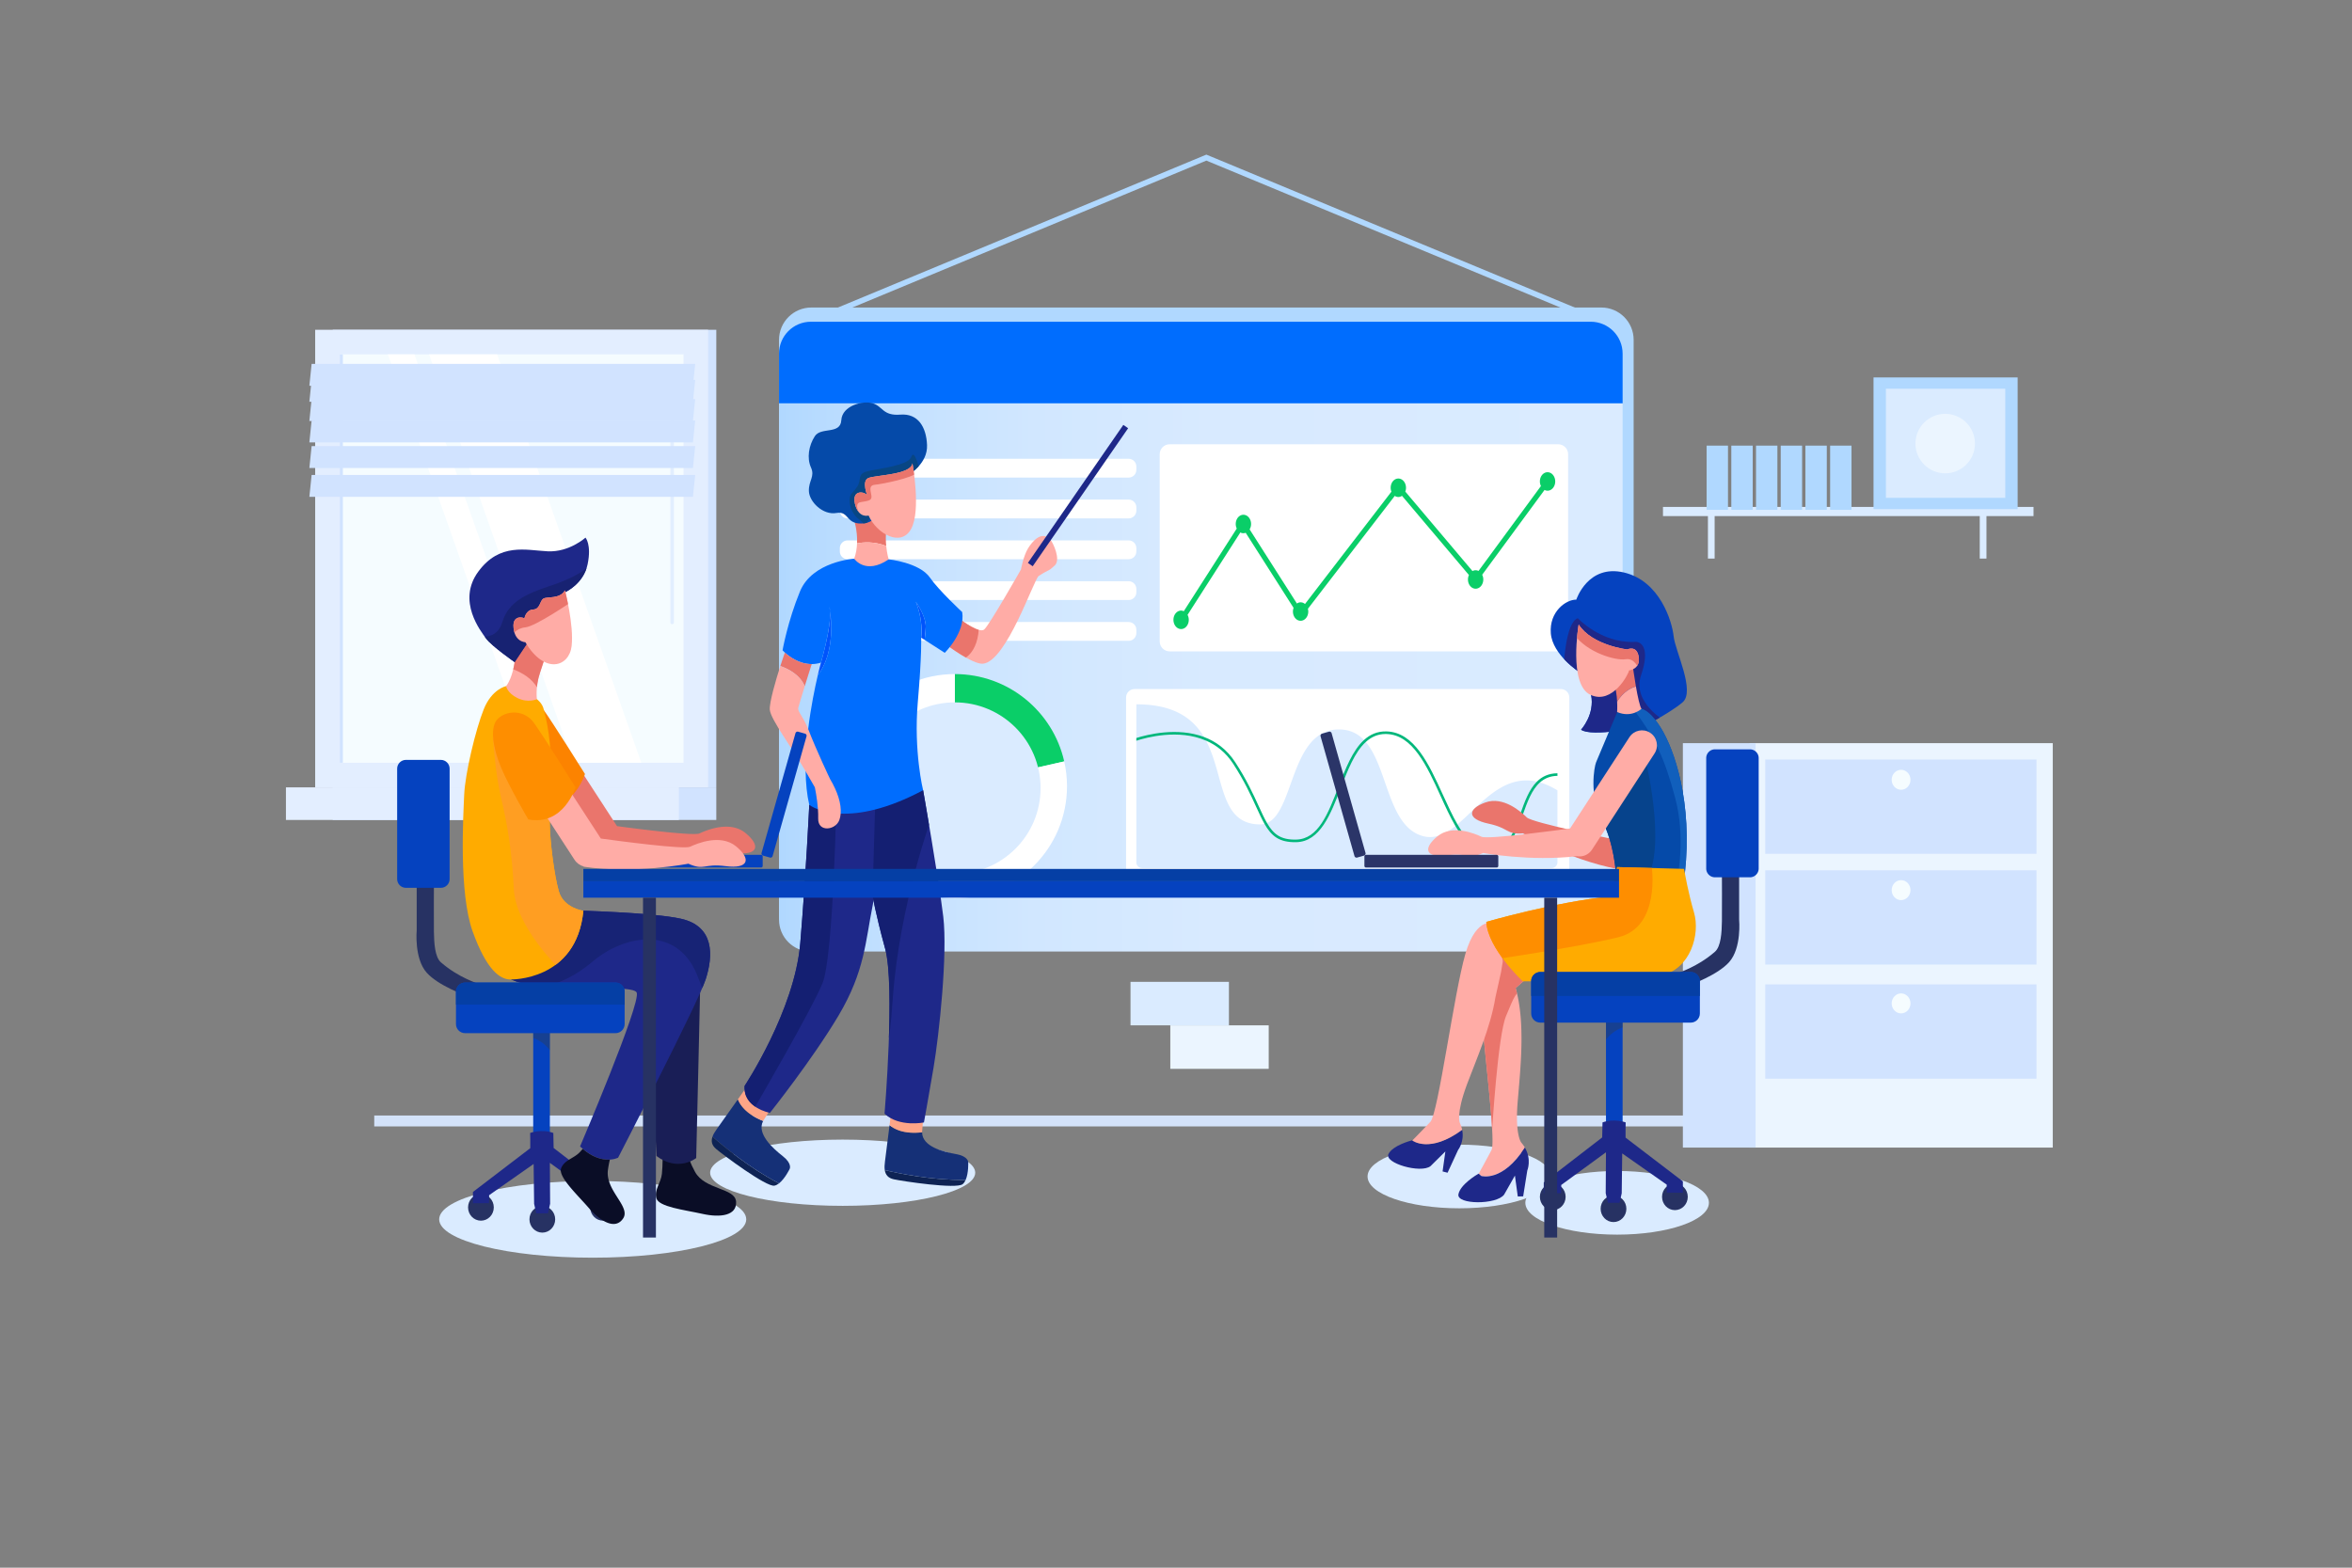 <svg xmlns="http://www.w3.org/2000/svg" xmlns:xlink="http://www.w3.org/1999/xlink" enable-background="new 0 0 4680 3120" viewBox="0 0 4680 3120" id="digital-product-manager"><rect x="0" y="0" width="4680" height="3120" fill="#808080" stroke="none"/><path fill="#daebff" d="M3308.99 1008.877h737.286v18.234H3308.99z"></path><path fill="#daebff" d="M3398.433 1023.939h13.355v87.734h-13.355zM3939.307 1023.939h13.355v87.734h-13.355z"></path><path fill="#b0d8ff" d="M3395.809 886.892h42.546v127.746h-42.546zM3444.962 886.892h42.546v127.746h-42.546zM3494.114 886.892h42.546v127.746h-42.546zM3543.267 886.892h42.546v127.746h-42.546zM3592.419 886.892h42.546v127.746h-42.546zM3641.571 886.892h42.546v127.746h-42.546zM3727.922 751.169h286.775v262.104h-286.775z"></path><path fill="#daebff" d="M3752.56 773.687h237.498v217.067H3752.56z"></path><circle cx="3870.57" cy="882.803" r="59.194" fill="#ebf5ff"></circle><ellipse cx="1179.372" cy="2426.695" fill="#daebff" rx="305.502" ry="76.359"></ellipse><ellipse cx="1676.758" cy="2333.941" fill="#daebff" rx="263.744" ry="65.921"></ellipse><ellipse cx="2903.81" cy="2341.415" fill="#daebff" rx="182.642" ry="63.334"></ellipse><ellipse cx="3217.758" cy="2393.816" fill="#daebff" rx="182.642" ry="63.334"></ellipse><path fill="#d3e2f9" d="M744.666 2220.07h2725.17v21.677H744.666z"></path><path fill="#ebf5ff" d="M3481.031 1479.018h603.518v804.884h-603.518z"></path><path fill="#d1e3ff" d="M3512.469 1511.621h539.72v187.595h-539.72zM3512.469 1732.073h539.72v187.598h-539.72zM3512.469 1959.155h539.72v187.597h-539.72z"></path><path fill="#f5fcff" d="M3801.5 1551.9c0 10.986-8.375 19.89-18.71 19.89-10.334 0-18.713-8.904-18.713-19.89s8.379-19.89 18.713-19.89c10.335 0 18.71 8.904 18.71 19.89zM3801.5 1771.526c0 10.986-8.375 19.89-18.71 19.89-10.334 0-18.713-8.904-18.713-19.89s8.379-19.893 18.713-19.893c10.335-.001 18.71 8.906 18.71 19.893zM3801.5 1996.949c0 10.986-8.375 19.893-18.71 19.893-10.334 0-18.713-8.907-18.713-19.893 0-10.983 8.379-19.89 18.713-19.89 10.335-.001 18.71 8.906 18.71 19.89z"></path><path fill="#d1e3ff" d="M3348.584 1479.018h144.69v804.884h-144.69z"></path><path fill="#b0d8ff" d="M3186.29 612.032H1614.423c-35.529 0-64.331 28.793-64.331 64.31V1817.15c0 35.518 28.802 64.31 64.331 64.31H3186.29c35.529 0 64.331-28.793 64.331-64.31V676.342c0-35.518-28.802-64.31-64.331-64.31z"></path><path fill="#006dfe" d="M3165.177 640.299H1613.592c-35.071 0-63.501 28.43-63.501 63.501v99.027h1678.586V703.8c.001-35.071-28.429-63.501-63.5-63.501z"></path><linearGradient id="a" x1="1550.092" x2="3228.678" y1="1348.29" y2="1348.29" gradientUnits="userSpaceOnUse"><stop offset="0" stop-color="#b0d8ff"></stop><stop offset=".015" stop-color="#b3d9ff"></stop><stop offset=".145" stop-color="#c4e1ff"></stop><stop offset=".301" stop-color="#d1e7ff"></stop><stop offset=".512" stop-color="#d8eaff"></stop><stop offset="1" stop-color="#daebff"></stop></linearGradient><path fill="url(#a)" d="M1550.092 802.827v1027.425c0 35.071 28.43 63.501 63.501 63.501h1551.585c35.071 0 63.501-28.43 63.501-63.501V802.827H1550.092z"></path><path fill="#fff" d="M2245.782 950.491h-559.365c-8.455 0-15.309-6.854-15.309-15.309v-6.798c0-8.455 6.854-15.309 15.309-15.309h559.365c8.455 0 15.309 6.854 15.309 15.309v6.798c0 8.455-6.854 15.309-15.309 15.309zM2245.782 1031.71h-559.365c-8.455 0-15.309-6.854-15.309-15.309v-6.798c0-8.455 6.854-15.309 15.309-15.309h559.365c8.455 0 15.309 6.854 15.309 15.309v6.798c0 8.455-6.854 15.309-15.309 15.309zM2245.782 1112.929h-559.365c-8.455 0-15.309-6.854-15.309-15.309v-6.798c0-8.455 6.854-15.309 15.309-15.309h559.365c8.455 0 15.309 6.854 15.309 15.309v6.798c0 8.455-6.854 15.309-15.309 15.309zM2245.782 1194.147h-559.365c-8.455 0-15.309-6.854-15.309-15.309v-6.798c0-8.455 6.854-15.309 15.309-15.309h559.365c8.455 0 15.309 6.854 15.309 15.309v6.798c0 8.455-6.854 15.309-15.309 15.309zM2245.782 1275.366h-559.365c-8.455 0-15.309-6.854-15.309-15.309v-6.798c0-8.455 6.854-15.309 15.309-15.309h559.365c8.455 0 15.309 6.854 15.309 15.309v6.798c0 8.455-6.854 15.309-15.309 15.309zM3105.788 1747.968h-848.27c-9.305 0-16.848-7.543-16.848-16.848v-342.932c0-9.301 7.54-16.841 16.841-16.841h848.279c9.302 0 16.844 7.541 16.844 16.843v342.932c0 9.304-7.543 16.846-16.846 16.846z"></path><path fill="#daebff" d="M3098.979 1572.992v143.143c0 6.367-5.183 11.55-11.596 11.55h-814.696c-6.414 0-11.596-5.183-11.596-11.55v-314.423c75.244 0 112.711 28.132 134.677 65.083a96.896 96.896 0 0 1 4.003 7.24c37.161 70.32 25.973 166.704 107.686 166.704 3.026 0 5.9-.356 8.621-1.078a24.205 24.205 0 0 0 5.03-1.638c54.968-23.155 46.398-187.446 144.177-186.269 20.887.262 36.491 8.267 48.809 21.047 1.18 1.286 2.36 2.563 3.489 3.954 43.781 51.379 44.396 165.881 111.628 186.667 24.233 7.494 45.636-2.668 66.781-19.446 1.333-1.085 2.716-2.159 4.051-3.339 44.707-37.111 89.156-100.546 158.135-84.999 1.999.463 4.007.976 6.057 1.548 10.932 3.174 22.482 8.303 34.744 15.806z"></path><path fill="#00b77b" d="M3099.032 1544.088c-14.627.213-25.818 5.136-34.799 13.098-16.626 14.721-25.556 39.873-34.286 64.46-13.083 36.801-26.581 74.781-66.057 74.781-2.101 0-4.308-.106-6.566-.31-25.719-2.517-44.653-23.451-61.335-52.142-10.37-17.764-19.865-38.552-29.513-59.845-27.305-59.9-55.587-121.848-107.633-123.287-.613 0-1.177-.051-1.742-.051-15.756 0-28.643 6.002-39.522 15.962-22.016 20.068-36.033 56.247-49.734 91.664-20.277 52.404-41.215 106.608-88.488 107.683-33.978.722-49.424-12.116-63.282-36.442-5.34-9.444-10.471-20.633-16.325-33.413-10.675-23.403-24.016-52.506-46.088-86.38-14.833-22.685-33.668-37.106-53.894-45.833-54.505-23.761-118.662-6.365-138.679.157v-5.393c21.452-6.776 81.403-22.123 134.677-2.004 23.252 8.778 45.218 24.326 62.154 50.298 22.331 34.135 35.722 63.44 46.506 87 6.055 13.241 11.235 24.587 16.679 33.93 13.04 22.526 27.361 33.663 58.151 32.946 43.834-1.025 63.232-51.224 83.818-104.391 13.956-36.083 28.176-72.94 51.016-93.776 12.112-11.031 26.635-17.609 44.859-17.093 55.331 1.49 84.224 64.925 112.2 126.316 9.542 20.834 18.78 41.21 28.89 58.614 16.017 27.819 33.98 47.987 57.792 50.349 40.651 4.005 53.584-32.437 67.294-71.086 8.514-24.071 17.237-48.6 33.048-64.261 10.06-10.055 23.046-16.42 40.757-16.681l.102 5.13z"></path><path fill="#0ace68" d="M2117.586 1515.364c-22.464-99.51-111.344-173.85-217.645-173.85v223.185l217.645-49.335z"></path><path fill="#fff" d="M1899.941 1564.698v-223.185c-123.26 0-223.183 99.922-223.183 223.184 0 123.622 99.552 223.179 223.175 223.184 123.265.005 223.193-99.92 223.193-223.183 0-16.962-1.955-33.456-5.54-49.335l-217.645 49.335z"></path><circle cx="1899.942" cy="1568.443" r="170.586" fill="#daebff"></circle><path fill="#fff" d="M3100.473 1296.366h-773.071c-10.936 0-19.802-8.865-19.802-19.801V903.974c0-10.934 8.864-19.798 19.798-19.798h773.063c10.94 0 19.809 8.869 19.809 19.809v372.584c.001 10.934-8.863 19.797-19.797 19.797z"></path><path fill="#0ace68" d="M3079.319 939.799c-8.428 0-15.258 8.237-15.258 18.385 0 3.348.798 6.444 2.092 9.142l-124.208 168.949c-1.781-.863-3.719-1.368-5.759-1.368-2.225 0-4.329.601-6.229 1.635l-133.693-158.233a21.204 21.204 0 0 0 1.387-7.569c0-10.148-6.836-18.374-15.255-18.374s-15.246 8.226-15.246 18.374c0 2.81.551 5.429 1.479 7.807l-171.953 223.519c-2.469-2.098-5.472-3.349-8.727-3.349-2.696 0-5.179.912-7.381 2.383l-94.075-147.562c1.799-3.014 2.889-6.687 2.889-10.693 0-10.136-6.83-18.373-15.258-18.373-8.426 0-15.252 8.237-15.252 18.373 0 3.294.766 6.316 2.022 8.997l-105.402 164.55c-1.665-.748-3.441-1.212-5.324-1.212-8.425 0-15.255 8.226-15.255 18.369 0 10.166 6.83 18.383 15.255 18.383 8.423 0 15.255-8.218 15.255-18.383 0-3.638-.905-7.017-2.426-9.867l105.034-164.002c1.865.987 3.92 1.541 6.093 1.541 1.593 0 3.096-.372 4.537-.916l95.3 149.473a21.34 21.34 0 0 0-1.274 7.313c0 10.155 6.835 18.374 15.261 18.374 8.42 0 15.255-8.219 15.255-18.374 0-1.908-.308-3.715-.769-5.452l172.879-224.714c2.127 1.359 4.512 2.2 7.082 2.2 2.655 0 5.118-.896 7.294-2.338l133.197 157.645a21.031 21.031 0 0 0-1.953 8.843c0 10.148 6.818 18.374 15.252 18.374 8.417 0 15.252-8.226 15.252-18.374 0-3.435-.839-6.638-2.214-9.392l124.095-168.801a13.006 13.006 0 0 0 6 1.471c8.414 0 15.255-8.218 15.255-18.369.001-10.149-6.84-18.385-15.254-18.385z"></path><path fill="#153077" d="M1571.297 2326.344s-9.281 19.447-21.206 28.766c-59.518-30.739-112.584-75.454-132.352-92.969 1.63-4.666 4.55-9.652 8.472-15.007 7.327-10.014 27.921-39.179 42.019-59.216 4.191 10.861 16.144 29.396 50.296 42.99-13.687 25.502 20.09 55.202 38.967 69.972 19.355 15.148 13.804 25.464 13.804 25.464z"></path><path fill="#fea587" d="M1537.328 2201.75s-1.107 1.291-17.668 27.209a26.675 26.675 0 0 0-1.132 1.948c-34.151-13.593-46.105-32.129-50.296-42.99 8.153-11.597 14.146-20.115 14.146-20.115l54.95 33.948z"></path><path fill="#0e2354" d="M1550.092 2355.11c-2.911 2.272-5.997 3.939-9.133 4.572-15.952 3.22-103.21-62.005-116.134-73.099-8.554-7.321-10.258-15.305-7.084-24.442 19.767 17.516 72.833 62.23 132.351 92.969z"></path><path fill="#153077" d="M1926.576 2312.866s.995 21.573-5.135 35.447c-67.129.983-135.166-13.435-160.917-19.564-.766-4.894-.544-10.68.39-17.267 1.738-12.314 6.145-47.825 9.127-72.197 8.84 7.616 28.167 18.342 64.773 14.204-.035 29.008 43.857 39.279 67.523 43.404 24.264 4.232 24.239 15.973 24.239 15.973z"></path><path fill="#fea587" d="M1837.639 2218.832s-.368 1.664-2.746 32.399a26.076 26.076 0 0 0-.079 2.257c-36.606 4.138-55.934-6.588-64.773-14.204 1.72-14.103 2.988-24.464 2.988-24.464l64.61 4.012z"></path><path fill="#0e2354" d="M1921.44 2348.313c-1.497 3.384-3.436 6.317-5.908 8.359-12.573 10.389-120.523-5.983-137.19-9.675-11.021-2.425-16.302-8.673-17.818-18.249 25.75 6.13 93.787 20.547 160.916 19.565z"></path><defs><path id="b" d="M1761.286 1587.261s-11.01 146.542-25.081 215.898c-14.072 69.356-15.19 129.763-67.766 218.135s-136.474 193.525-136.474 193.525-53.695-10.068-50.339-53.695c0 0 99.559-149.898 110.746-284.135s17.898-275.186 17.898-275.186l151.016-14.542z"></path></defs><use fill="#1e2889" overflow="visible" xlink:href="#b"></use><clipPath id="c"><use overflow="visible" xlink:href="#b"></use></clipPath><path fill="#141f72" d="M1664.438 1582.782s-5.593 320.488-27.966 374.467c-22.373 53.978-133.692 245.295-133.692 245.295l-58.539-45.794 137.418-561.657 82.779-12.311z" clip-path="url(#c)"></path><defs><path id="d" d="m1827.845 1568.618 8.949 4.102s31.135 176.746 40.085 251.322-8.203 235.288-19.39 301.288c-11.186 66-19.017 108.508-19.017 108.508s-48.847 10.17-78.412-17.312c0 0 21.361-254.519 1.226-328.349-20.136-73.83-25.081-106.271-25.081-106.271l6.064-213.288h85.576z"></path></defs><use fill="#1e2889" overflow="visible" xlink:href="#d"></use><clipPath id="e"><use overflow="visible" xlink:href="#d"></use></clipPath><path fill="#141f72" d="M1856.236 1619.393s-66.36 177.616-79.934 369.515-22.373 31.828-22.373 31.828l-45.305-266.237 1.119-171.717s104.593-26.283 106.83-26.842c2.237-.559 29.644-4.475 28.526 0-1.119 4.474 11.137 63.453 11.137 63.453z" clip-path="url(#e)"></path><defs><path id="f" d="M1913.417 1234.641s35.315 26.588 44.978 18.152c10.45-9.123 73.049-119.343 73.049-119.343s4.852-26.905 14.149-42.136c8.554-14.013 27.512-36.405 44.542-17.136 5.05 5.713 21.267 39.394 8.682 51.14-14.24 13.291-8.589 5.818-31.949 20.927-9.554 6.18-63.886 169.719-110.683 174.647-20.217 2.129-72.254-37.233-72.254-37.233l29.486-49.018z"></path></defs><use fill="#ffaca6" overflow="visible" xlink:href="#f"></use><clipPath id="g"><use overflow="visible" xlink:href="#f"></use></clipPath><path fill="#ea756c" d="M1911.72 1314.034s37.195-9.508 36.076-73.551c-1.119-64.042-44.186-16.22-44.186-16.22l-28.805 53.975 36.915 35.796z" clip-path="url(#g)"></path><path fill="#1e2889" d="M2139.249 819.31h11.655v333.947h-11.655z" transform="rotate(34.654 2145.073 986.218)"></path><path fill="#0054fc" d="M1627.189 1344.046c32.438-42.49 27.699-104.641 24.529-127.698 2.2 33.054-18.237 102.439-18.237 102.439s-.595 2.154-1.62 6.132a864.666 864.666 0 0 0-4.672 19.127zM1651.718 1216.348c-.23-3.454-.706-6.512-1.479-9.052 0 0 .691 3.323 1.479 9.052zM1822.167 1197.414c15.661 38.593 10.713 71.593 10.713 71.593l6.905 4.439c.998-7.909 1.912-16.953 2.238-25.414.838-21.812-19.856-50.618-19.856-50.618z"></path><path fill="#006dfe" d="M1914.54 1218.109s-47.108-43.74-64.018-68.419c-20.695-30.203-82.244-36.453-82.244-36.453l-58.449.28-10.161-1.585s-83.253 5.271-107.863 65.118c-24.61 59.847-34.671 117.128-34.671 117.128s1.632 1.848 4.632 4.585c8.598 7.845 28.45 22.989 53.421 22.886 5.845-.024 11.968-.877 18.295-2.862 0 0 20.436-69.385 18.237-102.439-.788-5.729-1.479-9.052-1.479-9.052.773 2.54 1.249 5.598 1.479 9.052 3.171 23.057 7.909 85.208-24.529 127.698-5.649 24.25-13.833 63.523-19.081 106.948-3.304 27.341-5.438 56.317-5.041 84.224.334 23.498 2.458 46.236 7.203 66.586 0 0 5.614 4.464 17.288 8.895 10.276 3.9 25.26 7.766 45.265 8.545 36.901 1.437 90.881-7.646 163.972-46.524 0 0-19.017-77.186-10.627-174.508 8.39-97.322 6.712-129.203 6.712-129.203s4.948-33-10.713-71.593c0 0 20.695 28.805 19.856 50.619-.325 8.461-1.24 17.505-2.238 25.414l40.078 25.764c-.002-.002 41.388-40.833 34.676-81.104z"></path><path fill="#ea756c" d="M1601.271 1365.866c4.565-14.871 9.884-31.651 13.904-44.224-24.97.103-44.822-15.041-53.421-22.886a1099.796 1099.796 0 0 0-9.073 26.799c16.105 5.681 39.388 17.541 48.59 40.311z"></path><path fill="#ffaca6" d="M1651.686 1550.449s-26.057-54.369-43.589-99.462c-10.028-25.791-21.67-34.678-19.645-42.488 1.64-6.33 9.192-30.815 12.82-42.632-9.202-22.77-32.485-34.63-48.59-40.311-8.79 27.166-22.042 72.642-20.946 86.919 1.476 19.214 46.719 79.551 71.32 122.737 10.685 18.756 18.311 31.67 18.311 31.67s4.604 21.213 6.18 43.811c.427 6.127.634 12.355.463 18.292-.789 27.828 34.43 23.666 42.049 3.186 1.476-3.964 2.379-8.299 2.753-12.933 1.557-19.321-6.199-43.874-21.126-68.789z"></path><path fill="#ea756c" d="M1763.389 1086.622c-.909-9.192-1.208-20.021.135-31.275l-28.805-37.475-36.076 14.543s7.913 22.108 6.753 48.99c12.07-2.349 34.094-4.258 57.993 5.217z"></path><defs><path id="h" d="M1810.227 942.923s35.797-20.695 34.398-57.051-18.178-63.483-53.136-60.686c-34.958 2.797-34.821-16.496-54.812-22.531-19.763-5.966-60.968 4.539-62.646 33.624-1.678 29.085-40.271 12.958-52.576 31.695-12.305 18.737-16.22 43.814-7.83 62.271 8.39 18.458-4.661 25.729-4.102 46.983.559 21.254 27.873 48.474 54.72 43.72 26.847-4.754 17.619 25.449 56.492 20.415 38.873-5.033 89.492-98.44 89.492-98.44z"></path></defs><use fill="#054aa9" overflow="visible" xlink:href="#h"></use><clipPath id="i"><use overflow="visible" xlink:href="#h"></use></clipPath><path fill="#084684" d="M1720.37 1046.211s0-4.102-11.186-12.678c-11.187-8.576-18.644-23.013-18.644-37.422s6.339-14.036 15.288-27.832c8.949-13.797-1.079-25.356 21.088-30.576 22.167-5.22 80.336-11.186 86.302-28.339 5.966-17.153 15.288 21.254 15.288 21.254l-68.983 60.407-39.153 55.186z" clip-path="url(#i)"></path><defs><path id="j" d="M1815.54 921.949s17.619 93.407-2.517 130.602c-20.136 37.195-68.517 9.788-84.737-26.568 0 0-20.136 6.432-27.127-23.492-6.992-29.924 22.373-24.051 24.89-15.381 0 0-12.305-29.924 1.958-35.797 14.262-5.873 85.576-6.432 87.533-29.364z"></path></defs><use fill="#ffaca6" overflow="visible" xlink:href="#j"></use><clipPath id="k"><use overflow="visible" xlink:href="#j"></use></clipPath><path fill="#ea756c" d="M1720.184 1039.313s-26.848-36.915-7.83-39.898c19.017-2.983 22.358-4.288 21.62-12.678-.738-8.39-7.077-20.695 7.092-22 14.169-1.305 76.441-13.797 82.966-24.237 6.525-10.441-3.542-24.797-3.542-24.797l-26.102 14.542-74.763 14.542-12.305 25.915-13.983 20.322 11.932 39.712 14.915 8.577z" clip-path="url(#k)"></path><path fill="#ffaca6" d="M1705.395 1081.405c-.424 9.822-2.048 20.274-5.727 30.527 0 0 22.186 32.907 68.61 1.305 0 0-3.336-10.911-4.889-26.614-23.899-9.476-45.923-7.567-57.994-5.218z"></path><path fill="#ea756c" d="M3212.021 1670.437s-163.078-32.874-173.971-43.589c-10.892-10.715-46.627-42.937-82.602-29.799s-36.474 33.018 6.053 42.098c42.527 9.08 34.707 22.031 68.946 19.333 0 0 91.17 52.417 187.311 70.867l-5.737-58.91z"></path><defs><path id="l" d="M3141.712 1337.007s-52.549-33.912-55.909-76.685c-3.361-42.772 29.94-67.214 50.716-66.908 0 0 22.914-70.88 94.71-54.076 71.796 16.803 95.932 97.765 98.987 127.095 3.055 29.33 43.688 109.375 17.72 131.372-25.969 21.997-79.434 48.883-79.434 48.883s-101.737 20.775-122.512 5.499c0 0 28.107-30.246 19.859-69.963-8.25-39.718-24.137-45.217-24.137-45.217z"></path></defs><use fill="#0542bf" overflow="visible" xlink:href="#l"></use><clipPath id="m"><use overflow="visible" xlink:href="#l"></use></clipPath><path fill="#1e2889" d="M3111.07 1331.14s3.208-92.113 28.413-100.82c0 0 45.827 49.494 111.819 47.202 14.149-2.021 32.88 11.275 14.149 66.129-18.731 54.855 48.635 91.975 48.635 91.975l-104.487 54.076-78.365-27.955-20.164-130.607z" clip-path="url(#m)"></path><path fill="#d1e3ff" d="M662.061 656.334h763.221v910.626H662.061z" transform="rotate(-180 1043.671 1111.647)"></path><path fill="#e3eeff" d="M627.143 656.334h781.823v910.626H627.143z" transform="rotate(-180 1018.054 1111.647)"></path><path fill="#d1e3ff" d="M662.061 1566.961h763.221v64.887H662.061z" transform="rotate(-180 1043.671 1599.404)"></path><path fill="#e3eeff" d="M568.971 1566.961h781.823v64.887H568.971z" transform="rotate(-180 959.882 1599.404)"></path><path fill="#f5fcff" d="M611.626 769.622h812.857v684.052H611.626z" transform="rotate(90 1018.054 1111.648)"></path><path fill="#fff" d="M1276.097 1518.076 989.176 705.219H853.734l286.92 812.857z"></path><path fill="#e2eeff" d="M1337.447 1242.294a3.49 3.49 0 0 0 3.49-3.491V737.026a3.49 3.49 0 1 0-6.981 0v501.777a3.49 3.49 0 0 0 3.491 3.491z"></path><path fill="#fff" d="M1111.558 1518.076 824.637 705.219h-52.803l286.921 812.857z"></path><path fill="#d1e3ff" d="M272.703 1108.544h812.857v6.208H272.703z" transform="rotate(90 679.132 1111.648)"></path><path fill="#d1e3ff" d="M615.582 767.762h763.221l4.498-43.54H620.08z"></path><path fill="#d1e3ff" d="M615.582 799.631h763.221l4.498-43.54H620.08z"></path><path fill="#d1e3ff" d="M615.582 837.874h763.221l4.498-43.54H620.08z"></path><path fill="#d1e3ff" d="M615.582 880.43h763.221l4.498-43.54H620.08zM615.582 931.421h763.221l4.498-43.54H620.08zM615.582 988.786h763.221l4.498-43.54H620.08z"></path><path fill="#daebff" d="M2249.485 1954.052h195.816v86.578h-195.816z"></path><path fill="#ebf5ff" d="M2328.667 2040.629h195.816v86.578h-195.816z"></path><defs><path id="n" d="m3249.348 1407.148 11.443 2.861s17.779-3.826 44.344 39.263 62.939 147.307 47.409 288.716c0 0-64.166 35.965-137.323 0 0 0-2.997-59.125-28.064-106.806s-15.258-104.49-11.171-114.299c4.087-9.809 42.096-100.131 42.096-100.131l31.266-9.604z"></path></defs><use fill="#054aa9" overflow="visible" xlink:href="#n"></use><clipPath id="o"><use overflow="visible" xlink:href="#n"></use></clipPath><path fill="#06438c" d="m3162.618 1651.562 113.22-132.329s47.505 198.266-12.386 246.765l-66.606-20.346-34.228-94.09z" clip-path="url(#o)"></path><path fill="#115fbc" d="m3344.709 1756.265-6.616-11.977s16.414-76.761-4.838-156.402-39.973-118.876-81.836-175.003l26.253-14.728 50.134 41.974 46.319 147.757s2.18 96.892 2.18 100.447-16.348 62.952-16.348 62.952l-15.248 4.98z" clip-path="url(#o)"></path><path fill="#ffaca6" d="M3283.432 1458.335c-13.786-8.959-32.224-5.047-41.184 8.739l-118.091 181.706c-19.637 2.734-163.453 22.493-176.342 16.455-13.836-6.481-58.255-24.981-87.81-.624-29.556 24.357-23.414 43.271 19.712 37.686 43.126-5.584 40.059 9.231 71.451-4.703 0 0 93.712 17.309 186.225 6.394 11.476 2.118 23.621-2.659 30.377-13.054l124.401-191.415c8.96-13.786 5.047-32.225-8.739-41.184z"></path><path fill="#ea756c" d="M3217.769 1396.235c-.614-12.864-2.601-28.642-8.26-38.034l33.454-43.269 6.187 12.564s2.608 18.949 5.987 38.692c-9.832 2.823-24.839 10.297-37.368 30.047z"></path><path fill="#ffaca6" d="M3255.137 1366.188c3.341 19.516 8.045 40.859 11.12 44.39 0 0-19.628 18.885-48.499 6.511 0 0 .565-9.239.011-20.854 12.529-19.75 27.536-27.224 37.368-30.047z"></path><defs><path id="p" d="M3141.226 1242.945s-20.775 119.457 23.525 139.926c44.3 20.469 76.684-43.078 76.684-48.577 0 0 22.952-2.1 19.286-26.618-3.666-24.518-22.685-15.123-22.685-15.123s-70.001-7.905-96.81-49.608z"></path></defs><use fill="#ffaca6" overflow="visible" xlink:href="#p"></use><clipPath id="q"><use overflow="visible" xlink:href="#p"></use></clipPath><path fill="#ea756c" d="M3261.118 1331.94s-8.011-23.143-26.571-19.935c-18.56 3.208-77.219-12.603-103.57-50.868l1.216-27.726 76.232 29.788 59.576 24.976 2.521 36.433-9.404 7.332z" clip-path="url(#q)"></path><defs><path id="r" d="M3034.202 2283.868c-44.386 69.516-86.641 56.599-86.641 56.599l-5.486-4.67c.259-.148.389-.241.389-.241s14.326-25.853 25.241-46.684c8.655-16.494-12.25-176.691-21.034-284.904-2.298-28.41-3.781-53.245-3.651-70.943.315-49.816 14.622-67.904 26.446-74.335 8.396-4.559 15.53-3.262 15.53-3.262l46.74 97-15.957 14.029c19.867 69.239 9.507 160.253 4.059 226.489-5.467 66.254 7.135 80.914 7.135 80.914a67.836 67.836 0 0 1 7.229 10.008z"></path></defs><use fill="#ffaca6" overflow="visible" xlink:href="#r"></use><clipPath id="s"><use overflow="visible" xlink:href="#r"></use></clipPath><path fill="#ea756c" d="M2969.102 2248.492s11.254-187.874 27.685-226.567c16.431-38.693 19.707-51.943 37.416-48.763l14.528-28.772s-29.682-67.695-29.152-69.285-40.978-19.849-40.978-19.849l-36.524 50.061v96.466l-5.183 85.336 32.208 161.373z" clip-path="url(#s)"></path><path fill="#1e2889" d="M3034.2 2283.876c-44.391 69.499-86.646 56.594-86.646 56.594l-5.481-4.677c-3.97 2.291-36.425 21.552-40.102 41.094-3.918 20.82 75.844 21.162 90.956.578l21.453-37.826 5.715 41.585 10.705-.237 8.208-51.443c0 .002 9.166-21.774-4.808-45.668zM2810.656 2269.97l-.365-.651c-4.602 1.175-39.099 10.482-47.504 27.42-9.01 18.158 64.362 39.167 83.621 24.131l29.573-29.271-5.526 39.783 9.921 2.559 20.907-45.25s12.964-16.258 8.142-40.199c-64.359 47.657-98.769 21.478-98.769 21.478z"></path><path fill="#ffaca6" d="m2975.884 1841.872-1.336-3.869s-36.191-17.717-58.794 60.587c-22.624 78.288-54.125 317.797-69.586 334.14-15.461 16.343-35.349 36.462-35.349 36.462s-.2.044-.527.121l.363.665s34.414 26.172 98.763-21.489c-.889-4.484-2.408-9.226-4.778-14.2 0 0-7.785-16.779 14.419-76.38 17.705-47.487 46.861-112.637 56.527-173.062l11.131-49.848 3.593-22.036-14.426-71.091z"></path><defs><path id="t" d="m3350.85 1729.216 1.694 8.773s7.145 40.589 18.094 77.577c13.074 44.17-7.421 113.074-64.311 125.442-56.89 12.368-276.325 12.014-276.325 12.014s-69.77-65.057-72.566-118.279c0 0 135.762-39.481 247.906-50.913l12.47-58.194 133.038 3.58z"></path></defs><use fill="#ffab00" overflow="visible" xlink:href="#t"></use><clipPath id="u"><use overflow="visible" xlink:href="#t"></use></clipPath><path fill="#fe8e00" d="M3286.718 1725.636s17.373 118.728-65.652 139.399-259.527 46.113-259.527 46.113-23.852-76.325-24.646-86.661c-.795-10.336 99.382-55.654 109.717-56.449s138.339-5.035 138.339-10.071c0-5.035 7.156-50.369 7.156-50.369l94.613 18.038z" clip-path="url(#u)"></path><defs><path id="v" d="M3228.678 2024.836v209.428h-33.105v-200.035c11.599-8.227 23.831-9.826 33.105-9.393z"></path></defs><use fill="#0542bf" overflow="visible" xlink:href="#v"></use><clipPath id="w"><use overflow="visible" xlink:href="#v"></use></clipPath><path fill="#393d3c" d="M3236.366 2042.574s-28.529 4.686-44.896 33.107c-16.367 28.42-29.881-3.326-26.727-16.327 3.153-13.001 1.501-26.304 9.91-36.281 8.408-9.977 24.475-24.187 46.397-18.745 21.922 5.442 24.775 2.419 23.574 14.664s-3.303 25.397-3.303 25.397" clip-path="url(#w)" opacity=".35"></path><ellipse cx="3332.722" cy="2381.933" fill="#273263" rx="25.603" ry="26.455"></ellipse><path fill="#273263" d="M3184.941 2405.701c0 14.611 11.464 26.455 25.603 26.455 14.14 0 25.606-11.844 25.606-26.455 0-14.614-11.466-26.457-25.606-26.457-14.138-.001-25.603 11.843-25.603 26.457zM3064.066 2381.933c0 14.612 11.463 26.455 25.604 26.455 14.139 0 25.602-11.844 25.602-26.455 0-14.614-11.463-26.455-25.602-26.455-14.141 0-25.604 11.841-25.604 26.455z"></path><path fill="#1e2889" d="M3234.745 2233.801s-22.345-8.52-46.069 0l-.645 29.919-116.251 89.667v21.301h34.321l.458-16.378 89.014-65.044-.55 81.423 4.413 19.128h23.173l4.275-18.938.965-79.344 88.553 62.112.367 15.907 31.816.19v-22.535l-114.022-87.107v-17.944l.182-12.357z"></path><path fill="#273263" d="M3460.515 1743.315v87.105s5.319 56.186-19.948 84.445c-22.936 25.652-75.458 44.73-84.954 48.031-.965.336-1.486.508-1.486.508l-12.301-27.262c-3.444-.72 33.808-10.03 70.482-41.89 12.137-10.544 13.631-38.898 13.963-61.173s0-92.424 0-92.424l34.71-2.66-.466 5.32z"></path><defs><path id="x" d="M3064.887 2035.216h299.381c10.007 0 18.119-8.112 18.119-18.119V1952.6c0-10.007-8.112-18.119-18.119-18.119h-299.381c-10.007 0-18.119 8.112-18.119 18.119v64.497c0 10.007 8.112 18.119 18.119 18.119z"></path></defs><use fill="#0542bf" overflow="visible" xlink:href="#x"></use><clipPath id="y"><use overflow="visible" xlink:href="#x"></use></clipPath><path fill="#053fa5" d="M3038.129 1982.173h385.866l-22.701-68.904-352.564 13.781z" clip-path="url(#y)"></path><path fill="#0542bf" d="M3412.475 1745.975h69.484c9.64 0 17.454-7.814 17.454-17.454v-219.756c0-9.64-7.814-17.454-17.454-17.454h-69.484c-9.64 0-17.454 7.815-17.454 17.454v219.756c0 9.64 7.814 17.454 17.454 17.454zM1532.017 1706.696l-13.661-3.868a4.324 4.324 0 0 1-2.983-5.339l67.459-238.274a4.324 4.324 0 0 1 5.339-2.983l13.661 3.868a4.324 4.324 0 0 1 2.983 5.339l-67.459 238.274a4.324 4.324 0 0 1-5.339 2.983z"></path><path fill="#0542bf" d="M1514.443 1726.496h-260.117a3.146 3.146 0 0 1-3.146-3.145v-18.874a3.146 3.146 0 0 1 3.146-3.146h260.117a3.146 3.146 0 0 1 3.146 3.146v18.874a3.147 3.147 0 0 1-3.146 3.145z"></path><path fill="#2b3568" d="m2700.465 1706.696 13.661-3.868a4.324 4.324 0 0 0 2.983-5.339l-67.459-238.274a4.324 4.324 0 0 0-5.339-2.983l-13.661 3.868a4.324 4.324 0 0 0-2.983 5.339l67.459 238.274a4.324 4.324 0 0 0 5.339 2.983z"></path><path fill="#2b3568" d="M2718.039 1726.496h260.117a3.146 3.146 0 0 0 3.146-3.145v-18.874a3.146 3.146 0 0 0-3.146-3.146h-260.117a3.145 3.145 0 0 0-3.145 3.146v18.874a3.145 3.145 0 0 0 3.145 3.145z"></path><path fill="#0a0d26" d="M1318.432 2295.863s.501 22.528-1.387 40.445c-1.888 17.915-15.5 30.899-11.002 48.326 4.499 17.427 55.557 23.143 91.526 31.171 35.968 8.028 68.97 3.497 67.092-24.317-1.878-27.814-62.07-23.081-81.778-59.436-19.705-36.353-12.178-41.191-12.178-41.191l-52.273 5.002z"></path><path fill="#191e56" d="M1376.136 1853.905s18.307 9.534 18.33 40.544c.023 31.01-9.165 410.251-9.165 410.251s-35.335 28.622-79.063-3.975l-10.336-210.689 80.234-236.131z"></path><defs><path id="z" d="M1145.726 1812.032s153.487 3.987 209.099 16.393c66.696 14.879 64.766 73.222 49.205 120.925-15.561 47.703-174.117 354.63-174.117 354.63s-33.304 17.946-75.707-22.336c0 0 122.173-286.257 112.633-306.399-9.541-20.141-226.145 5.918-259.537-33.807-5.914-7.036 13.628-35.06 13.628-35.06l124.796-94.346z"></path></defs><use fill="#1e2889" overflow="visible" xlink:href="#z"></use><clipPath id="A"><use overflow="visible" xlink:href="#z"></use></clipPath><path fill="#172375" d="M1063.045 1966.802s54.655-.795 116.327-53.269 172.184-76.248 211.142 35.816l22.5 56.494s22.023-114.572 22.023-116.957-13.716-69.435-18.784-76.855c-5.068-7.42-280.951-25.442-280.951-25.442l-91.431 67.314-37.684 94.133 56.858 18.766z" clip-path="url(#A)"></path><path fill="#ea756c" d="M1483.557 1658.001c-30.83-25.406-77.163-6.11-91.596.651-11.211 5.251-117.382-8.207-164.229-14.478l-125.973-193.834c-9.714-14.946-29.705-19.188-44.651-9.475l-2 1.3c-14.946 9.714-19.188 29.705-9.475 44.651l128.431 197.616a32.156 32.156 0 0 0 8.385 8.733l-2.346 5.248c100.975 15.21 208.361-6.008 208.361-6.008 32.745 14.535 29.546-.919 74.531 4.906 44.984 5.826 51.391-13.903 20.562-39.31z"></path><path fill="#fc8300" d="M1069.973 1604.337s-38.201-65.458-53.838-102.584c-15.637-37.125-24.796-82.522-5.392-99.086 19.404-16.564 52.342-15.403 70.029 8.851 17.687 24.253 83.164 128.886 83.164 128.886s-23.408 77.289-93.963 63.933z"></path><defs><path id="B" d="m1015.514 1364.682-8.481.883s-28.268 5.477-44.523 46.113c-16.255 40.636-37.103 128.269-38.869 169.965-1.767 41.696-10.954 195.141 16.873 272.261 27.827 77.12 54.594 95.434 75 95.434 0 0 131.714 3.948 145.23-136.777 0 0-39.223-5.124-48.763-38.693-9.541-33.569-17.614-100.16-18.021-134.231-.678-56.762 11.508-140.823-11.814-226.689-2.208-13.02-13.805-21.412-13.805-21.412l-52.827-26.854z"></path></defs><use fill="#ffab00" overflow="visible" xlink:href="#B"></use><clipPath id="C"><use overflow="visible" xlink:href="#B"></use></clipPath><path fill="#ff9e22" d="m993.253 1462.208-12.225 2.172s2.684 66.132 15.935 122.881c13.251 56.749 21.731 107.066 25.442 182.368 3.71 75.302 91.696 159.541 91.696 159.541l81.625-134.099s-60.424-108.695-61.484-118.217c-1.06-9.522-54.304-155.281-54.304-155.281l-86.685-59.365z" clip-path="url(#C)"></path><path fill="#ffaca6" d="M1464.756 1684.504c-30.83-25.407-77.163-6.11-91.596.651-12.477 5.845-142.589-11.487-177.614-16.29l-124.795-192.021c-9.714-14.946-29.705-19.188-44.651-9.475l-2 1.3c-14.946 9.713-19.188 29.705-9.475 44.651l128.431 197.616c4.471 6.88 11.122 11.485 18.455 13.512l-.21.469c100.975 15.21 208.361-6.009 208.361-6.009 32.745 14.535 29.546-.919 74.531 4.907 44.986 5.825 51.393-13.905 20.563-39.311z"></path><path fill="#fe8e00" d="M1051.173 1630.84s-38.201-65.458-53.838-102.584c-15.637-37.125-24.796-82.522-5.392-99.086 19.404-16.564 52.342-15.403 70.029 8.851 17.687 24.253 83.164 128.886 83.164 128.886s-23.408 77.289-93.963 63.933z"></path><defs><path id="D" d="m1021.649 1301.608 2.345 16.078s-3.887 31.095-16.961 47.88c0 0 2.12 13.693 22.792 23.763 20.95 10.206 38.516 2.208 38.516 2.208s-3.534-23.675 6.184-52.827c9.717-29.152 9.894-30.212 9.894-30.212l-37.279-43.109-25.491 36.219z"></path></defs><use fill="#ffaca6" overflow="visible" xlink:href="#D"></use><clipPath id="E"><use overflow="visible" xlink:href="#D"></use></clipPath><path fill="#ea756c" d="M997.846 1325.459s57.951 9.187 74.912 50.883l21.908-60.071 6.36-34.982-64.664-12.014s-13.195 15.455-18.375 27.915-20.141 28.269-20.141 28.269z" clip-path="url(#E)"></path><defs><path id="F" d="m1118.341 1187.65 6.674-9.358s36.082-16.084 44.21-55.307-4.24-53.004-4.24-53.004-32.156 29.329-75.265 27.208c-43.109-2.12-95.406-17.668-138.162 40.636s4.947 118.375 15.901 133.216c10.954 14.841 56.537 46.643 56.537 46.643l34.629-51.944 59.716-78.09z"></path></defs><use fill="#1e2889" overflow="visible" xlink:href="#F"></use><clipPath id="G"><use overflow="visible" xlink:href="#F"></use></clipPath><path fill="#172272" d="M954.56 1265.389s33.676 10.247 45.195-27.915c11.519-38.163 44.911-55.124 93.674-71.025 48.763-15.901 80.035-34.829 90.106-54.517l-15.901 81.902-59.894 82.332-73.818 61.484-60.281-23.322-19.081-48.939z" clip-path="url(#G)"></path><defs><path id="H" d="M1124.171 1174.929s18.021 68.905 13.251 110.777-53.71 57.421-92.098-7.597c0 0-23.321-.353-23.675-33.569 0-13.427 9.541-18.728 21.908-14.134 0 0 2.827-16.608 17.315-17.314 14.488-.707 12.818-17.668 20.72-21.908 7.902-4.241 32.509 1.413 42.579-16.255z"></path></defs><use fill="#ffaca6" overflow="visible" xlink:href="#H"></use><clipPath id="I"><use overflow="visible" xlink:href="#H"></use></clipPath><path fill="#ea756c" d="M1018.164 1265.389s7.421-14.896 27.562-16.901c20.141-2.004 92.186-51.297 92.186-51.297l-10.56-32.862-81.625 16.961-41.343 43.463 13.78 40.636z" clip-path="url(#I)"></path><defs><path id="J" d="M1060.987 2045.832v209.428h33.105v-200.035c-11.599-8.227-23.831-9.827-33.105-9.393z"></path></defs><use fill="#0542bf" overflow="visible" xlink:href="#J"></use><clipPath id="K"><use overflow="visible" xlink:href="#J"></use></clipPath><path fill="#393d3c" d="M1053.298 2063.57s28.529 4.687 44.896 33.107c16.367 28.42 29.88-3.326 26.727-16.327-3.153-13-1.502-26.304-9.91-36.281-8.409-9.977-24.475-24.187-46.397-18.745s-24.775 2.419-23.574 14.664c1.201 12.245 3.303 25.397 3.303 25.397" clip-path="url(#K)" opacity=".35"></path><ellipse cx="956.943" cy="2402.928" fill="#273263" rx="25.603" ry="26.455"></ellipse><path fill="#273263" d="M1104.723 2426.697c0 14.611-11.464 26.455-25.603 26.455-14.14 0-25.606-11.844-25.606-26.455 0-14.614 11.466-26.457 25.606-26.457 14.139-.001 25.603 11.843 25.603 26.457zM1225.599 2402.928c0 14.612-11.463 26.455-25.604 26.455-14.139 0-25.602-11.843-25.602-26.455 0-14.614 11.463-26.455 25.602-26.455 14.141 0 25.604 11.841 25.604 26.455z"></path><path fill="#1e2889" d="M1054.92 2254.797s22.345-8.52 46.069 0l.645 29.919 116.251 89.667v21.301h-34.32l-.459-16.378-89.014-65.044.55 81.422-4.413 19.128h-23.173l-4.275-18.938-.965-79.344-88.553 62.111-.367 15.907-31.816.19v-22.535l114.022-87.107v-17.945l-.182-12.354z"></path><path fill="#273263" d="M829.149 1764.311v87.105s-5.319 56.186 19.948 84.445c22.936 25.652 75.459 44.73 84.954 48.031.965.336 1.486.508 1.486.508l12.301-27.262c3.444-.72-33.808-10.03-70.482-41.89-12.137-10.544-13.631-38.898-13.963-61.173-.332-22.275 0-92.424 0-92.424l-34.71-2.66.466 5.32z"></path><defs><path id="L" d="M1224.777 2056.211h-299.38c-10.007 0-18.119-8.112-18.119-18.119v-64.497c0-10.007 8.112-18.119 18.119-18.119h299.381c10.007 0 18.119 8.112 18.119 18.119v64.497c0 10.007-8.113 18.119-18.12 18.119z"></path></defs><use fill="#0542bf" overflow="visible" xlink:href="#L"></use><clipPath id="M"><use overflow="visible" xlink:href="#L"></use></clipPath><path fill="#053fa5" d="M894.644 1999.399h356.537l-8.284-58.834-360.422 3.976z" clip-path="url(#M)"></path><path fill="#0542bf" d="M877.19 1766.971h-69.484c-9.64 0-17.454-7.814-17.454-17.454V1529.76c0-9.64 7.815-17.454 17.454-17.454h69.484c9.64 0 17.454 7.814 17.454 17.454v219.756c0 9.64-7.814 17.455-17.454 17.455z"></path><path fill="none" d="M1154.207 2281.643a134.006 134.006 0 0 0 5.319 4.788c10.354-12.204 19.843-25.656 19.843-25.656l45.011 27.046s-5.641-.366-10.849 20.044c10.288-.607 16.383-3.886 16.383-3.886s158.555-306.927 174.117-354.63c15.561-47.703 17.491-106.046-49.205-120.925-55.612-12.406-209.099-16.393-209.099-16.393l-124.796 94.346s-19.542 28.024-13.628 35.059c33.392 39.725 249.997 13.666 259.537 33.807"></path><path fill="#0a0d26" d="M1213.531 2307.866c-12.754.752-31.956-2.614-54.005-21.435a212.15 212.15 0 0 1-5.312 6.044c-12.168 13.285-30.831 15.636-37.571 32.325-6.74 16.689 30.922 51.631 55.075 79.468 24.153 27.836 53.386 43.808 68.408 20.324 15.022-23.484-36.196-55.456-30.436-96.405 1.181-8.402 2.496-15.053 3.841-20.321z"></path><path fill="#053fa5" d="M1160.744 1729.346h2060.777v24.627H1160.744z"></path><path fill="#0542bf" d="M1160.744 1753.974h2060.777v32.617H1160.744z"></path><path fill="#273263" d="M1279.472 1786.59h25.666v676.325h-25.666zM3072.734 1786.59h25.666v676.325h-25.666z"></path><path fill="#b0d8ff" d="m3156.332 621.511-3.674 10.4-752.239-312.288-752.249 312.288-3.665-10.4 747.153-310.171 8.761-3.633 8.75 3.633z"></path></svg>